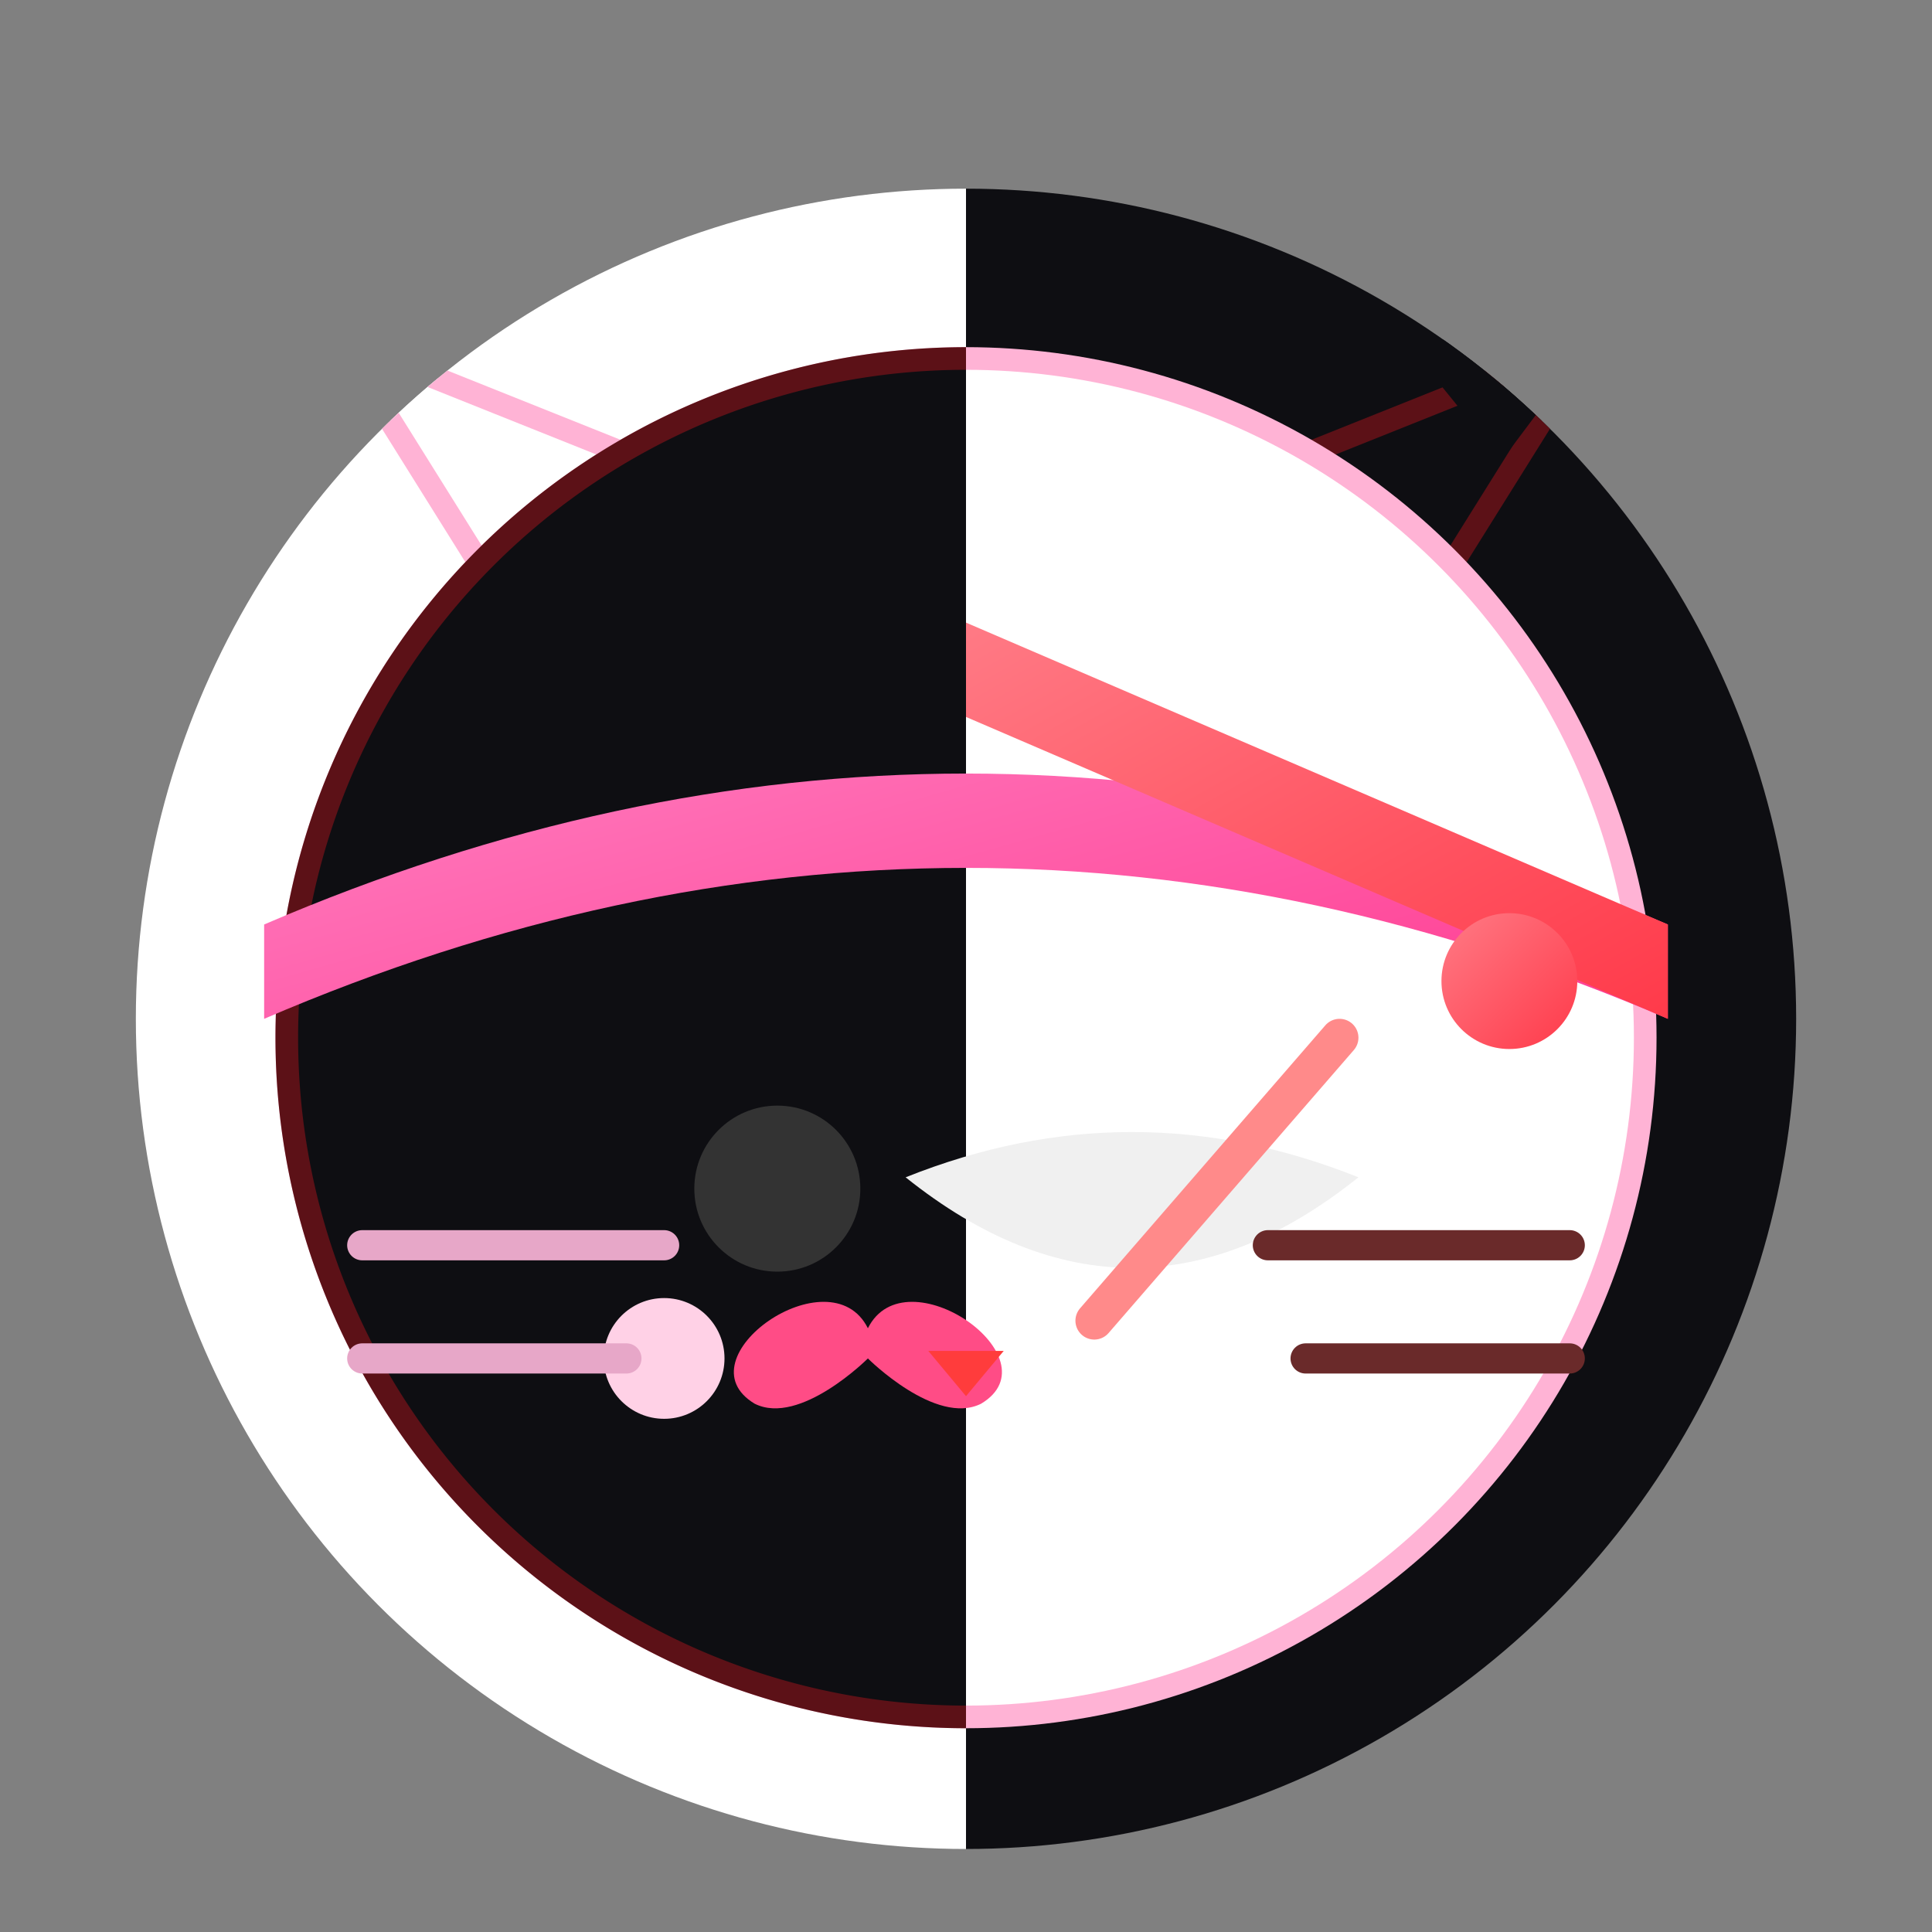 <!-- icons/cat-split.svg -->
<svg xmlns="http://www.w3.org/2000/svg" viewBox="0 0 512 512">
  <rect x="0" y="0" width="512" height="512" fill="#808080" stroke="none"/>
  <defs>
    <linearGradient id="pink" x1="0" y1="0" x2="1" y2="1">
      <stop offset="0%" stop-color="#ff8ac9"/><stop offset="100%" stop-color="#ff3c91"/>
    </linearGradient>
    <linearGradient id="red" x1="0" y1="0" x2="1" y2="1">
      <stop offset="0%" stop-color="#ff7a85"/><stop offset="100%" stop-color="#ff3a4a"/>
    </linearGradient>
    <clipPath id="iconClip"><circle cx="256" cy="270" r="220"/></clipPath>
  </defs>

  <!-- Fondo transparente -->
  <g clip-path="url(#iconClip)">
    <!-- Mitades -->
    <rect x="0" y="0" width="256" height="512" fill="#ffffff"/>
    <rect x="256" y="0" width="256" height="512" fill="#0e0e12"/>

    <!-- Orejas -->
    <polygon points="140,170 90,90 190,130" fill="#ffffff" stroke="#ffb3d5" stroke-width="6"/>
    <polygon points="372,170 422,90 322,130" fill="#0e0e12" stroke="#5c1117" stroke-width="6"/>
    <polygon points="422,90 398,122 372,90" fill="#0e0e12"/>

    <!-- Cabeza -->
    <circle cx="256" cy="275" r="180" fill="#ffffff" stroke="#ffb3d5" stroke-width="6"/>
    <path d="M256,95 a180,180 0 1,0 0,360" fill="#0e0e12" stroke="#5c1117" stroke-width="6"/>

    <!-- Bandana -->
    <path d="M70,245 Q256,165 442,245 L442,270 Q256,190 70,270 Z" fill="url(#pink)"/>
    <path d="M256,165 Q256,165 442,245 L442,270 Q256,190 256,190 Z" fill="url(#red)"/>
    <circle cx="400" cy="260" r="18" fill="url(#red)"/>

    <!-- Ojos -->
    <circle cx="206" cy="315" r="22" fill="#333"/>
    <path d="M300,300 q30,0 60,12 q-30,24-60,24 q-30,0-60-24 q30-12 60-12z" fill="#f0f0f0"/>

    <!-- Nariz -->
    <path d="M230 352 C220 332 180 360 200 372 C212 378 230 360 230 360 C230 360 248 378 260 372 C280 360 240 332 230 352 Z" fill="#ff4c86"/>
    <polygon points="246,358 256,370 266,358" fill="#ff3c3c"/>

    <!-- Mejillas (lado Beautiful) -->
    <circle cx="176" cy="360" r="16" fill="#ffd1e6"/>

    <!-- Bigotes -->
    <g stroke-linecap="round" stroke-width="8">
      <path d="M96 330 H176 M96 360 H166" stroke="#e7a7c8"/>
      <path d="M416 330 H336 M416 360 H346" stroke="#6a2a2a"/>
    </g>

    <!-- Cicatriz Warrior -->
    <path d="M355 275 L290 350" stroke="#ff8a8a" stroke-width="10" stroke-linecap="round"/>
  </g>
</svg>